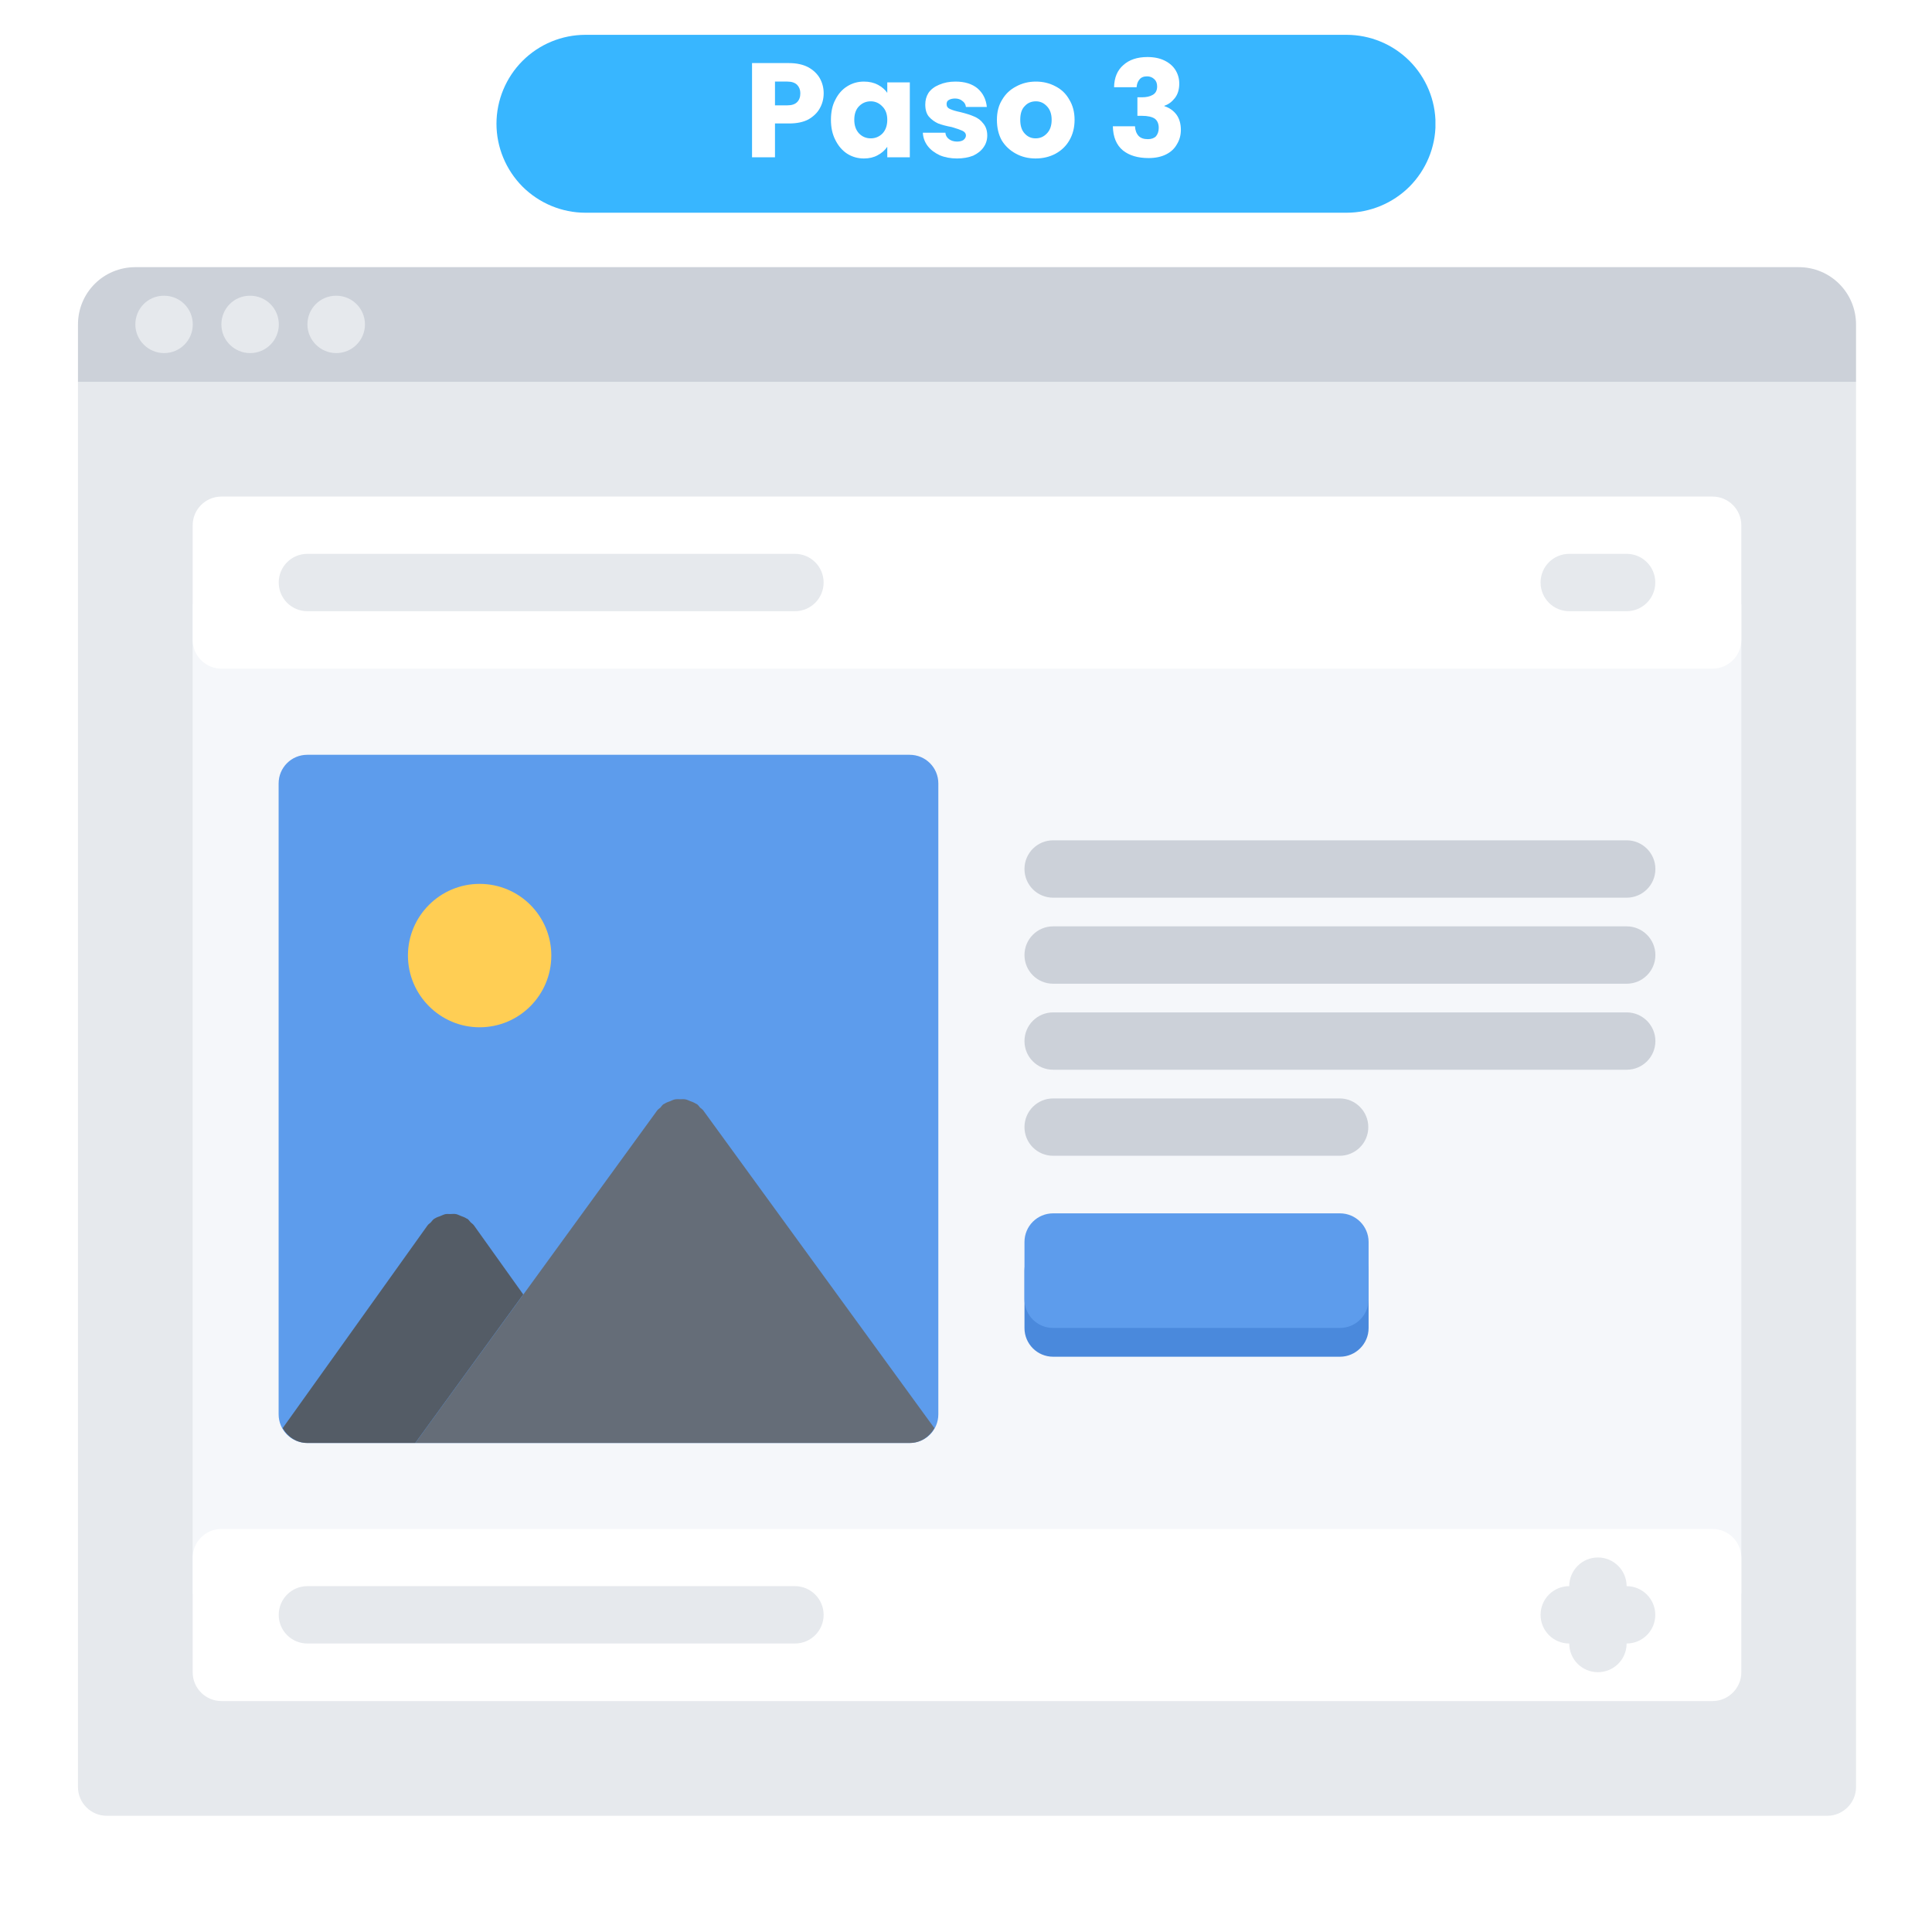 <svg xmlns="http://www.w3.org/2000/svg" xmlns:xlink="http://www.w3.org/1999/xlink" width="100" zoomAndPan="magnify" viewBox="0 0 75 75" height="100" preserveAspectRatio="xMidYMid meet" version="1.0"><defs><g/><clipPath id="96f82195b0"><path d="M 19.273 1.352 L 55.75 1.352 L 55.75 8.258 L 19.273 8.258 Z M 19.273 1.352 " clip-rule="nonzero"/></clipPath><clipPath id="e392f38d6a"><path d="M 22.727 1.352 L 52.273 1.352 C 53.188 1.352 54.066 1.715 54.715 2.363 C 55.359 3.008 55.727 3.887 55.727 4.805 C 55.727 5.719 55.359 6.598 54.715 7.246 C 54.066 7.891 53.188 8.258 52.273 8.258 L 22.727 8.258 C 21.812 8.258 20.934 7.891 20.285 7.246 C 19.641 6.598 19.273 5.719 19.273 4.805 C 19.273 3.887 19.641 3.008 20.285 2.363 C 20.934 1.715 21.812 1.352 22.727 1.352 Z M 22.727 1.352 " clip-rule="nonzero"/></clipPath></defs><rect x="-7.5" width="90" fill="#ffffff" y="-7.5" height="90" fill-opacity="1"/><rect x="-7.5" width="90" fill="#ffffff" y="-7.5" height="90" fill-opacity="1"/><g clip-path="url(#96f82195b0)"><g clip-path="url(#e392f38d6a)"><path fill="#38b6ff" d="M 19.273 1.352 L 55.723 1.352 L 55.723 8.258 L 19.273 8.258 Z M 19.273 1.352 " fill-opacity="1" fill-rule="nonzero"/></g></g><path fill="#e6e9ed" d="M 3.027 69.375 C 3.027 69.984 3.527 70.488 4.141 70.488 L 70.938 70.488 C 71.547 70.488 72.051 69.984 72.051 69.375 L 72.051 14.824 L 3.027 14.824 Z M 3.027 69.375 " fill-opacity="1" fill-rule="nonzero"/><path fill="#ccd1d9" d="M 72.051 12.598 L 72.051 14.824 L 3.027 14.824 L 3.027 12.598 C 3.027 11.363 4.016 10.371 5.254 10.371 L 69.824 10.371 C 71.059 10.371 72.051 11.363 72.051 12.598 Z M 72.051 12.598 " fill-opacity="1" fill-rule="nonzero"/><path fill="#e6e9ed" d="M 6.371 11.48 L 6.359 11.48 C 5.746 11.48 5.254 11.977 5.254 12.594 C 5.254 13.207 5.758 13.707 6.371 13.707 C 6.988 13.707 7.484 13.207 7.484 12.594 C 7.484 11.977 6.988 11.48 6.371 11.48 Z M 6.371 11.48 " fill-opacity="1" fill-rule="nonzero"/><path fill="#e6e9ed" d="M 9.711 11.48 L 9.699 11.48 C 9.086 11.48 8.594 11.977 8.594 12.594 C 8.594 13.207 9.094 13.707 9.711 13.707 C 10.328 13.707 10.824 13.207 10.824 12.594 C 10.824 11.977 10.328 11.48 9.711 11.48 Z M 9.711 11.48 " fill-opacity="1" fill-rule="nonzero"/><path fill="#e6e9ed" d="M 13.055 11.48 L 13.043 11.48 C 12.43 11.48 11.934 11.977 11.934 12.594 C 11.934 13.207 12.441 13.707 13.055 13.707 C 13.668 13.707 14.168 13.207 14.168 12.594 C 14.168 11.977 13.668 11.48 13.055 11.48 Z M 13.055 11.48 " fill-opacity="1" fill-rule="nonzero"/><path fill="#f5f7fa" d="M 7.48 23.449 L 67.598 23.449 L 67.598 61.859 L 7.48 61.859 Z M 7.48 23.449 " fill-opacity="1" fill-rule="nonzero"/><path fill="#ffffff" d="M 7.48 60.469 C 7.48 59.855 7.98 59.355 8.594 59.355 L 66.484 59.355 C 67.094 59.355 67.598 59.855 67.598 60.469 L 67.598 64.922 C 67.598 65.531 67.094 66.035 66.484 66.035 L 8.594 66.035 C 7.98 66.035 7.48 65.531 7.48 64.922 Z M 7.48 60.469 " fill-opacity="1" fill-rule="nonzero"/><path fill="#ffce54" d="M 18.613 34.863 C 19.848 34.863 20.84 35.863 20.84 37.09 C 20.84 38.324 19.848 39.316 18.613 39.316 C 17.387 39.316 16.387 38.324 16.387 37.09 C 16.387 35.863 17.387 34.863 18.613 34.863 Z M 18.613 34.863 " fill-opacity="1" fill-rule="nonzero"/><path fill="#545c66" d="M 17.5 47.109 L 20.316 51.039 L 17.5 54.902 L 11.934 54.902 Z M 17.5 47.109 " fill-opacity="1" fill-rule="nonzero"/><path fill="#656d78" d="M 26.406 42.656 L 35.312 54.902 L 17.5 54.902 L 20.316 51.039 Z M 26.406 42.656 " fill-opacity="1" fill-rule="nonzero"/><path fill="#5d9cec" d="M 35.312 30.41 L 35.312 54.902 L 26.406 42.656 L 20.316 51.039 L 17.5 47.109 L 11.934 54.902 L 11.934 30.41 Z M 20.84 37.09 C 20.84 35.863 19.848 34.863 18.613 34.863 C 17.387 34.863 16.387 35.863 16.387 37.09 C 16.387 38.324 17.387 39.316 18.613 39.316 C 19.848 39.316 20.84 38.324 20.84 37.09 Z M 20.84 37.09 " fill-opacity="1" fill-rule="nonzero"/><path fill="#ffffff" d="M 7.48 20.391 C 7.48 19.777 7.98 19.277 8.594 19.277 L 66.484 19.277 C 67.094 19.277 67.598 19.777 67.598 20.391 L 67.598 24.844 C 67.598 25.453 67.094 25.957 66.484 25.957 L 8.594 25.957 C 7.98 25.957 7.48 25.453 7.48 24.844 Z M 7.48 20.391 " fill-opacity="1" fill-rule="nonzero"/><path fill="#e6e9ed" d="M 30.859 23.727 L 11.934 23.727 C 11.316 23.727 10.82 23.23 10.82 22.613 C 10.82 21.996 11.316 21.5 11.934 21.5 L 30.859 21.5 C 31.473 21.5 31.973 21.996 31.973 22.613 C 31.973 23.23 31.473 23.727 30.859 23.727 Z M 30.859 23.727 " fill-opacity="1" fill-rule="nonzero"/><path fill="#e6e9ed" d="M 63.145 23.727 L 60.918 23.727 C 60.301 23.727 59.805 23.23 59.805 22.613 C 59.805 21.996 60.301 21.5 60.918 21.5 L 63.145 21.5 C 63.758 21.5 64.258 21.996 64.258 22.613 C 64.258 23.23 63.758 23.727 63.145 23.727 Z M 63.145 23.727 " fill-opacity="1" fill-rule="nonzero"/><path fill="#e6e9ed" d="M 30.859 63.801 L 11.934 63.801 C 11.316 63.801 10.82 63.305 10.82 62.688 C 10.82 62.074 11.316 61.574 11.934 61.574 L 30.859 61.574 C 31.473 61.574 31.973 62.074 31.973 62.688 C 31.973 63.305 31.473 63.801 30.859 63.801 Z M 30.859 63.801 " fill-opacity="1" fill-rule="nonzero"/><path fill="#e6e9ed" d="M 63.145 63.801 L 60.918 63.801 C 60.301 63.801 59.805 63.305 59.805 62.688 C 59.805 62.074 60.301 61.574 60.918 61.574 L 63.145 61.574 C 63.758 61.574 64.258 62.074 64.258 62.688 C 64.258 63.305 63.758 63.801 63.145 63.801 Z M 63.145 63.801 " fill-opacity="1" fill-rule="nonzero"/><path fill="#e6e9ed" d="M 62.031 64.914 C 61.414 64.914 60.918 64.418 60.918 63.801 L 60.918 61.574 C 60.918 60.961 61.414 60.461 62.031 60.461 C 62.645 60.461 63.145 60.961 63.145 61.574 L 63.145 63.801 C 63.145 64.418 62.645 64.914 62.031 64.914 Z M 62.031 64.914 " fill-opacity="1" fill-rule="nonzero"/><path fill="#ccd1d9" d="M 63.148 34.848 L 40.883 34.848 C 40.266 34.848 39.77 34.352 39.77 33.734 C 39.77 33.121 40.266 32.621 40.883 32.621 L 63.148 32.621 C 63.762 32.621 64.262 33.121 64.262 33.734 C 64.262 34.352 63.762 34.848 63.148 34.848 Z M 63.148 34.848 " fill-opacity="1" fill-rule="nonzero"/><path fill="#ccd1d9" d="M 63.148 38.188 L 40.883 38.188 C 40.266 38.188 39.77 37.691 39.77 37.074 C 39.77 36.461 40.266 35.961 40.883 35.961 L 63.148 35.961 C 63.762 35.961 64.262 36.461 64.262 37.074 C 64.262 37.691 63.762 38.188 63.148 38.188 Z M 63.148 38.188 " fill-opacity="1" fill-rule="nonzero"/><path fill="#ccd1d9" d="M 63.148 41.527 L 40.883 41.527 C 40.266 41.527 39.77 41.031 39.77 40.414 C 39.77 39.801 40.266 39.301 40.883 39.301 L 63.148 39.301 C 63.762 39.301 64.262 39.801 64.262 40.414 C 64.262 41.031 63.762 41.527 63.148 41.527 Z M 63.148 41.527 " fill-opacity="1" fill-rule="nonzero"/><path fill="#ccd1d9" d="M 52.004 44.867 L 40.883 44.867 C 40.266 44.867 39.77 44.371 39.77 43.754 C 39.77 43.141 40.266 42.641 40.883 42.641 L 52.004 42.641 C 52.617 42.641 53.117 43.141 53.117 43.754 C 53.117 44.371 52.617 44.867 52.004 44.867 Z M 52.004 44.867 " fill-opacity="1" fill-rule="nonzero"/><path fill="#4a89dc" d="M 52.016 48.215 L 40.883 48.215 C 40.266 48.215 39.77 48.711 39.77 49.328 L 39.77 51.555 C 39.77 52.168 40.266 52.668 40.883 52.668 L 52.016 52.668 C 52.629 52.668 53.129 52.168 53.129 51.555 L 53.129 49.328 C 53.129 48.711 52.629 48.215 52.016 48.215 Z M 52.016 48.215 " fill-opacity="1" fill-rule="nonzero"/><path fill="#5d9cec" d="M 52.016 47.102 L 40.883 47.102 C 40.266 47.102 39.77 47.598 39.77 48.215 L 39.77 50.438 C 39.77 51.055 40.266 51.551 40.883 51.551 L 52.016 51.551 C 52.629 51.551 53.129 51.055 53.129 50.438 L 53.129 48.215 C 53.129 47.598 52.629 47.102 52.016 47.102 Z M 52.016 47.102 " fill-opacity="1" fill-rule="nonzero"/><path fill="#5d9cec" d="M 35.312 29.301 L 11.93 29.301 C 11.312 29.301 10.816 29.797 10.816 30.414 L 10.816 54.902 C 10.816 55.52 11.312 56.016 11.93 56.016 L 35.312 56.016 C 35.93 56.016 36.426 55.52 36.426 54.902 L 36.426 30.414 C 36.426 29.797 35.93 29.301 35.312 29.301 Z M 35.312 29.301 " fill-opacity="1" fill-rule="nonzero"/><path fill="#ffce54" d="M 18.617 34.312 C 20.164 34.312 21.402 35.562 21.402 37.094 C 21.402 38.625 20.164 39.879 18.617 39.879 C 17.086 39.879 15.836 38.625 15.836 37.094 C 15.836 35.562 17.086 34.312 18.617 34.312 Z M 18.617 34.312 " fill-opacity="1" fill-rule="nonzero"/><path fill="#656d78" d="M 27.305 43.113 C 27.27 43.062 27.219 43.035 27.176 42.996 C 27.137 42.953 27.109 42.902 27.059 42.867 C 27.047 42.855 27.031 42.855 27.02 42.848 C 26.949 42.801 26.871 42.773 26.797 42.746 C 26.734 42.723 26.68 42.691 26.621 42.68 C 26.551 42.664 26.477 42.672 26.406 42.672 C 26.336 42.672 26.266 42.664 26.195 42.68 C 26.133 42.691 26.078 42.723 26.02 42.746 C 25.941 42.773 25.863 42.801 25.793 42.848 C 25.781 42.855 25.766 42.855 25.754 42.867 C 25.703 42.902 25.676 42.953 25.637 42.996 C 25.594 43.035 25.543 43.062 25.508 43.113 L 16.125 56.016 L 35.316 56.016 C 35.734 56.016 36.082 55.777 36.273 55.441 Z M 27.305 43.113 " fill-opacity="1" fill-rule="nonzero"/><path fill="#545c66" d="M 20.312 50.25 L 18.402 47.574 C 18.367 47.523 18.316 47.492 18.27 47.449 C 18.227 47.406 18.199 47.352 18.145 47.316 C 18.133 47.309 18.121 47.309 18.109 47.301 C 18.039 47.254 17.965 47.23 17.891 47.203 C 17.828 47.18 17.773 47.145 17.711 47.133 C 17.637 47.117 17.562 47.125 17.484 47.129 C 17.418 47.129 17.355 47.121 17.289 47.133 C 17.223 47.148 17.16 47.18 17.094 47.207 C 17.023 47.234 16.953 47.254 16.887 47.297 C 16.875 47.305 16.863 47.305 16.852 47.316 C 16.797 47.352 16.77 47.406 16.723 47.453 C 16.68 47.496 16.629 47.523 16.594 47.574 L 10.973 55.441 C 11.168 55.777 11.512 56.016 11.93 56.016 L 16.121 56.016 Z M 20.312 50.25 " fill-opacity="1" fill-rule="nonzero"/><g fill="#ffffff" fill-opacity="1"><g transform="translate(28.866, 6.105)"><g><path d="M 3.109 -2.484 C 3.109 -2.266 3.055 -2.066 2.953 -1.891 C 2.859 -1.723 2.711 -1.582 2.516 -1.469 C 2.316 -1.363 2.066 -1.312 1.766 -1.312 L 1.219 -1.312 L 1.219 0 L 0.328 0 L 0.328 -3.656 L 1.766 -3.656 C 2.055 -3.656 2.301 -3.602 2.5 -3.5 C 2.695 -3.395 2.848 -3.254 2.953 -3.078 C 3.055 -2.898 3.109 -2.703 3.109 -2.484 Z M 1.703 -2.016 C 1.867 -2.016 1.992 -2.055 2.078 -2.141 C 2.16 -2.223 2.203 -2.336 2.203 -2.484 C 2.203 -2.617 2.16 -2.727 2.078 -2.812 C 1.992 -2.895 1.867 -2.938 1.703 -2.938 L 1.219 -2.938 L 1.219 -2.016 Z M 1.703 -2.016 "/></g></g></g><g fill="#ffffff" fill-opacity="1"><g transform="translate(32.116, 6.105)"><g><path d="M 0.141 -1.453 C 0.141 -1.754 0.195 -2.016 0.312 -2.234 C 0.426 -2.461 0.578 -2.633 0.766 -2.75 C 0.961 -2.875 1.18 -2.938 1.422 -2.938 C 1.629 -2.938 1.812 -2.895 1.969 -2.812 C 2.125 -2.727 2.242 -2.625 2.328 -2.5 L 2.328 -2.906 L 3.203 -2.906 L 3.203 0 L 2.328 0 L 2.328 -0.406 C 2.234 -0.27 2.109 -0.16 1.953 -0.078 C 1.805 0.004 1.629 0.047 1.422 0.047 C 1.18 0.047 0.961 -0.016 0.766 -0.141 C 0.578 -0.266 0.426 -0.441 0.312 -0.672 C 0.195 -0.898 0.141 -1.16 0.141 -1.453 Z M 2.328 -1.453 C 2.328 -1.672 2.266 -1.844 2.141 -1.969 C 2.016 -2.102 1.863 -2.172 1.688 -2.172 C 1.508 -2.172 1.359 -2.109 1.234 -1.984 C 1.109 -1.859 1.047 -1.68 1.047 -1.453 C 1.047 -1.234 1.109 -1.055 1.234 -0.922 C 1.359 -0.797 1.508 -0.734 1.688 -0.734 C 1.863 -0.734 2.016 -0.797 2.141 -0.922 C 2.266 -1.055 2.328 -1.234 2.328 -1.453 Z M 2.328 -1.453 "/></g></g></g><g fill="#ffffff" fill-opacity="1"><g transform="translate(35.653, 6.105)"><g><path d="M 1.5 0.047 C 1.25 0.047 1.023 0.004 0.828 -0.078 C 0.629 -0.172 0.473 -0.289 0.359 -0.438 C 0.242 -0.594 0.18 -0.766 0.172 -0.953 L 1.047 -0.953 C 1.055 -0.848 1.102 -0.766 1.188 -0.703 C 1.27 -0.641 1.375 -0.609 1.5 -0.609 C 1.602 -0.609 1.688 -0.629 1.75 -0.672 C 1.812 -0.723 1.844 -0.781 1.844 -0.844 C 1.844 -0.926 1.797 -0.988 1.703 -1.031 C 1.617 -1.07 1.484 -1.117 1.297 -1.172 C 1.086 -1.211 0.91 -1.258 0.766 -1.312 C 0.629 -1.375 0.508 -1.461 0.406 -1.578 C 0.312 -1.691 0.266 -1.848 0.266 -2.047 C 0.266 -2.211 0.305 -2.363 0.391 -2.5 C 0.484 -2.633 0.617 -2.738 0.797 -2.812 C 0.984 -2.895 1.195 -2.938 1.438 -2.938 C 1.801 -2.938 2.086 -2.848 2.297 -2.672 C 2.504 -2.492 2.625 -2.254 2.656 -1.953 L 1.844 -1.953 C 1.832 -2.055 1.785 -2.133 1.703 -2.188 C 1.629 -2.25 1.535 -2.281 1.422 -2.281 C 1.316 -2.281 1.234 -2.258 1.172 -2.219 C 1.117 -2.188 1.094 -2.133 1.094 -2.062 C 1.094 -1.977 1.133 -1.914 1.219 -1.875 C 1.312 -1.832 1.453 -1.789 1.641 -1.75 C 1.859 -1.695 2.035 -1.641 2.172 -1.578 C 2.305 -1.523 2.422 -1.438 2.516 -1.312 C 2.617 -1.195 2.672 -1.039 2.672 -0.844 C 2.672 -0.676 2.625 -0.523 2.531 -0.391 C 2.438 -0.254 2.301 -0.145 2.125 -0.062 C 1.945 0.008 1.738 0.047 1.5 0.047 Z M 1.5 0.047 "/></g></g></g><g fill="#ffffff" fill-opacity="1"><g transform="translate(38.559, 6.105)"><g><path d="M 1.641 0.047 C 1.359 0.047 1.102 -0.016 0.875 -0.141 C 0.645 -0.266 0.461 -0.438 0.328 -0.656 C 0.203 -0.883 0.141 -1.148 0.141 -1.453 C 0.141 -1.754 0.207 -2.016 0.344 -2.234 C 0.477 -2.461 0.66 -2.633 0.891 -2.75 C 1.117 -2.875 1.375 -2.938 1.656 -2.938 C 1.938 -2.938 2.191 -2.875 2.422 -2.75 C 2.648 -2.633 2.828 -2.461 2.953 -2.234 C 3.086 -2.016 3.156 -1.754 3.156 -1.453 C 3.156 -1.148 3.086 -0.883 2.953 -0.656 C 2.828 -0.438 2.648 -0.266 2.422 -0.141 C 2.191 -0.016 1.93 0.047 1.641 0.047 Z M 1.641 -0.734 C 1.816 -0.734 1.961 -0.797 2.078 -0.922 C 2.203 -1.047 2.266 -1.223 2.266 -1.453 C 2.266 -1.68 2.203 -1.859 2.078 -1.984 C 1.961 -2.109 1.82 -2.172 1.656 -2.172 C 1.477 -2.172 1.332 -2.109 1.219 -1.984 C 1.102 -1.867 1.047 -1.691 1.047 -1.453 C 1.047 -1.223 1.102 -1.047 1.219 -0.922 C 1.332 -0.797 1.473 -0.734 1.641 -0.734 Z M 1.641 -0.734 "/></g></g></g><g fill="#ffffff" fill-opacity="1"><g transform="translate(41.877, 6.105)"><g/></g></g><g fill="#ffffff" fill-opacity="1"><g transform="translate(42.982, 6.105)"><g><path d="M 0.266 -2.719 C 0.273 -3.094 0.395 -3.379 0.625 -3.578 C 0.852 -3.785 1.164 -3.891 1.562 -3.891 C 1.82 -3.891 2.047 -3.844 2.234 -3.75 C 2.422 -3.656 2.562 -3.531 2.656 -3.375 C 2.75 -3.219 2.797 -3.047 2.797 -2.859 C 2.797 -2.629 2.738 -2.441 2.625 -2.297 C 2.508 -2.148 2.375 -2.051 2.219 -2 L 2.219 -1.984 C 2.414 -1.922 2.57 -1.812 2.688 -1.656 C 2.801 -1.5 2.859 -1.301 2.859 -1.062 C 2.859 -0.852 2.805 -0.664 2.703 -0.5 C 2.609 -0.332 2.469 -0.203 2.281 -0.109 C 2.094 -0.016 1.867 0.031 1.609 0.031 C 1.191 0.031 0.859 -0.066 0.609 -0.266 C 0.359 -0.473 0.227 -0.785 0.219 -1.203 L 1.078 -1.203 C 1.086 -1.047 1.133 -0.922 1.219 -0.828 C 1.301 -0.742 1.422 -0.703 1.578 -0.703 C 1.711 -0.703 1.816 -0.738 1.891 -0.812 C 1.961 -0.895 2 -1.004 2 -1.141 C 2 -1.305 1.945 -1.426 1.844 -1.5 C 1.738 -1.57 1.57 -1.609 1.344 -1.609 L 1.172 -1.609 L 1.172 -2.328 L 1.344 -2.328 C 1.52 -2.328 1.66 -2.359 1.766 -2.422 C 1.879 -2.484 1.938 -2.594 1.938 -2.75 C 1.938 -2.875 1.898 -2.969 1.828 -3.031 C 1.754 -3.102 1.66 -3.141 1.547 -3.141 C 1.41 -3.141 1.312 -3.098 1.25 -3.016 C 1.188 -2.941 1.148 -2.844 1.141 -2.719 Z M 0.266 -2.719 "/></g></g></g></svg>